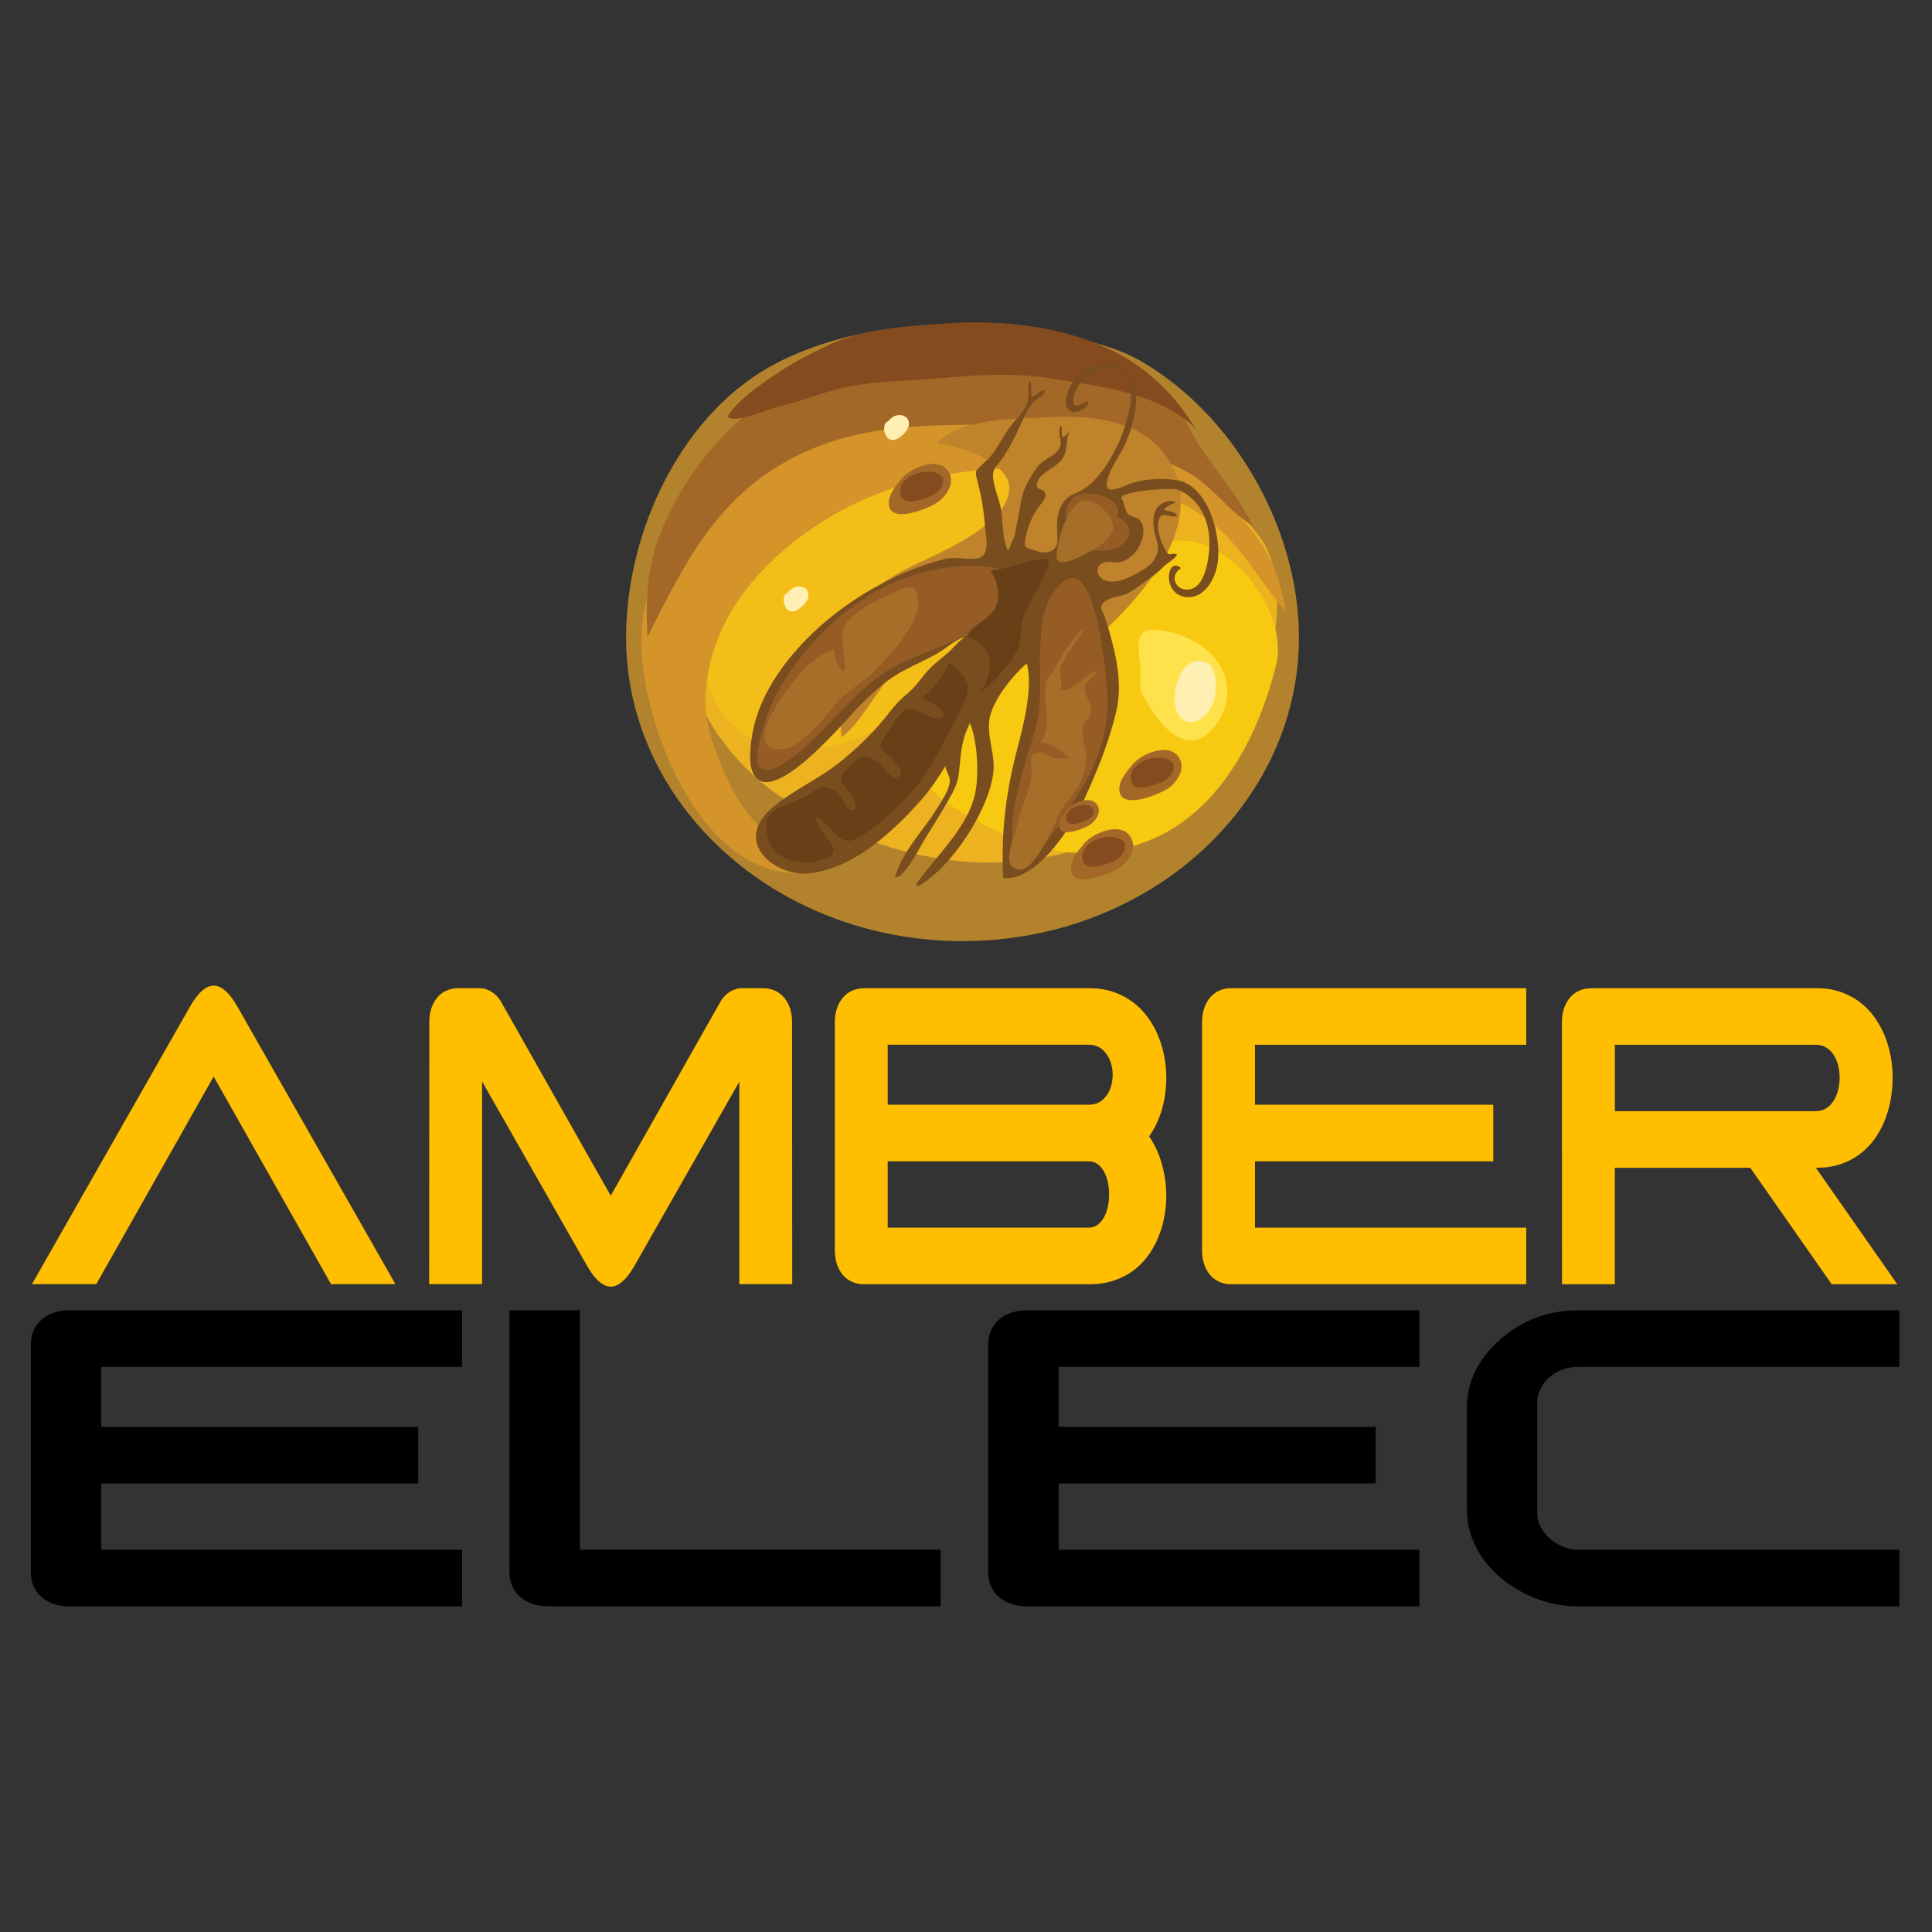 <?xml version="1.0" encoding="UTF-8"?><svg id="a" xmlns="http://www.w3.org/2000/svg" viewBox="0 0 360 360"><rect x="0" y="0" width="360" height="360" fill="#333333" stroke="none"/><defs><style>.b{fill:#f7c911;}.c{fill:#674018;}.d{fill:#ecb21f;}.e{fill:#f3be18;}.f{fill:#ffe24b;}.g{fill:#ffefb2;}.h{fill:#ffbf00;}.i{fill:#b2832c;}.j{fill:#a66f29;}.k{fill:#bf832b;}.l{fill:#d49429;}.m{fill:#955c25;}.n{fill:#a36828;}.o{fill:#7a4d1f;}.p{fill:#844b1f;}</style></defs><g><path class="k" d="M210.48,140.21c-1.09-12.29,16.19-17.29,25.57-16.77"/><path class="i" d="M212,66.95c17.81,9.99,30.04,31.49,30.04,51.81,0,31.26-28.07,56.6-62.69,56.6s-62.69-25.33-62.69-56.6c0-19.98,10.54-42.29,28.44-51.31,24.11-12.15,57.31-5.86,66.9-.49Z"/><path class="d" d="M207.68,76.5c10.62,4.19,19.82,14.38,26.8,23.22,6.59,8.36,2.6,25.72-1.78,34.48-5.24,10.45-14.81,17.63-25.49,21.89-16.72,6.67-32.29,5.89-48.76-.87-9.96-4.09-17.89-8.9-24.34-17.84-7.16-9.93-7.55-22.59-3.23-33.77,4.68-12.09,12.44-19.94,24.52-24.36,11.16-4.08,23.86-7.36,35.83-6.64,5.78,.35,11.23,1.82,16.47,3.89Z"/><path class="e" d="M208.99,76.07c7.77,3.06,11.9,8.39,17.34,14.31-11.16-.51-25.08,11.83-32.7,18.7-9.05,8.15-17.43,17.94-27.32,25.03-7.24,5.18-18.55,7.48-26.57,3.27-10.89-5.73-11.38-24.31-7.56-34.19,4.68-12.1,12.44-19.95,24.51-24.37,11.17-4.08,23.86-7.35,35.83-6.64,5.78,.35,11.23,1.83,16.47,3.89Z"/><path class="l" d="M207.68,77.38c9.11,3.59,15.85,10.71,22.34,17.75,5.98,6.48,7.86,10.07,9.64,18.88-5.13-5.84-8.52-12.84-15-17.48-6.66-4.78-15.14-7.25-23.16-8.43-15.83-2.33-33.62,.1-47.4,8.57-11.97,7.35-22.21,18.68-22.64,33.44-.16,5.5,2.11,10.71,4.33,15.66,3.1,6.9,8.92,10.79,12.62,16.91-18.4-.1-28.91-28.38-28.91-43.12,0-19.7,19.2-33.33,35.88-39.43,11.16-4.08,23.86-7.36,35.83-6.64,5.78,.35,11.23,1.82,16.47,3.89Z"/><path class="b" d="M229.27,104.3c6,4.76,10.12,13.28,8.49,19.73-3.58,14.25-11.62,29.49-26.86,33.67-9.22,2.53-17.29,1.08-25.92-3.22-4.07-2.02-13.42-6.62-13.93-11.91-.88-9,18.07-17.39,23.91-21.22,4.27-2.8,8.83-6.32,12.27-10.09,2.14-2.35,3.55-6.3,6.05-8.19,5.24-3.95,11.22-2.56,16,1.22Z"/><path class="n" d="M123.17,99.07c-2.56,6.21-2.95,12.92-2.5,19.57,6.86-13.59,12.88-26.01,27.22-33.41,11.6-5.98,23.88-6.09,36.68-6.09,10.16,0,18.92,1.38,28.28,5.22,3.58,1.47,7.19,2.55,10.34,4.85,3.63,2.65,6.36,6.52,10.27,8.77-2.63-5.44-6.76-9.93-9.98-14.99-2.01-3.16-3.46-6.8-5.81-9.72-7.39-9.17-18.95-6.18-29.02-5.76-14.27,.59-29.7-3.1-42.59,4.66-10.34,6.23-18.3,15.75-22.89,26.89Z"/><path class="p" d="M200.19,62.56c4.58,1.37,8.89,3.36,12.55,6.11,4.21,3.16,7.34,6.76,10.05,11.26-6.22-6.62-18.32-8.05-26.79-9.39-6.84-1.09-13.77-.72-20.68-.08-5.67,.54-11.24,.46-16.86,1.5-4.61,.85-8.88,2.8-13.43,3.82-1.85,.42-7.96,3.21-9.44,1.88,1.69-3,6.05-5.95,8.9-7.88,3.2-2.17,6.56-3.93,10.07-5.57,6.48-3.03,14.92-3.47,21.97-3.96,7.5-.53,15.97,.02,23.65,2.32Z"/><path class="k" d="M216.8,84.37c5.7,7.34,3.01,16.02-1.95,22.92-6.01,8.35-12.19,13.15-20.31,19.15,1.83-3.19,6.59-8.17,5.76-12.2-1.16-5.69-7.06-1.81-10.83-.8-7.54,2.03-15.34,4.93-21.34,10.22-4.45,3.92-6.95,10.31-11.34,13.79-.34-5.52-.73-11.48,.36-16.95,1.36-6.84,5.25-11.23,11.67-14.47,5.25-2.66,19.26-8.02,19.24-15.13,0-4.79-9.23-7.79-13.45-8.36,4.29-4.72,14.98-4.51,20.95-4.8,7.27-.34,16.36,.33,21.25,6.63Z"/><path class="o" d="M208.4,130.16c-.07,.63-.16,1.25-.29,1.86-1.3,5.95-3.64,11.58-6.16,17.1-2.19,4.81-8.69,15.12-15.01,14.5-.42-8.36,.41-15.52,2.51-23.68,1.19-4.61,3.09-11.67,1.89-16.34-2.55,2.18-5.99,6.4-6.84,9.78-.82,3.25,.85,6.78,.64,10-.48,7.11-7.88,18.36-14,21.71-.18-.06-.33-.17-.44-.32,3.81-5.47,10.26-11.04,11.19-17.97,.48-3.54,.17-8.76-1.15-12.06-1.62,3.16-1.68,5.64-2.04,9.1-.22,2.09-.9,3.4-1.94,5.2-1.37,2.38-2.81,4.71-4.27,7.04-.85,1.37-4.04,7.74-5.71,7.38,1.21-4.7,5.3-8.66,7.8-12.79,.85-1.41,2.21-3.3,2.4-4.94,.12-1.18-.79-2.01-.81-3-1.38,2.26-2.67,4.2-4.45,6.24-1.86,2.13-3.82,4.17-5.95,6.04-4.13,3.65-9.09,6.97-14.68,7.7-6.28,.82-14.02-5.23-8.14-11.29,3.36-3.45,9.18-5.98,13.12-9.07,3.63-2.84,6.97-6.11,9.78-9.77,1.11-1.44,2.17-2.47,3.54-3.62,1.56-1.32,2.57-3.15,4.04-4.57,1.07-1.04,2.27-1.93,3.39-2.92,.97-.86,1.78-2.03,2.9-2.68-1.18,.02-3.7,2.17-4.81,2.82-1.62,.94-3.34,1.73-5.03,2.58-1.51,.75-2.98,1.55-4.34,2.54-1.97,1.44-3.74,3.18-5.47,4.9-2.41,2.39-17.39,20.61-20.03,11.63-.63-2.15,0-6.21,.54-8.32,1.56-6.06,5.39-11.41,9.64-15.78,6.71-6.9,16.72-12.84,26.17-15.08,1.59-.38,5.32,.52,6.52-.35,1.55-1.14,.72-4.2,.61-5.83-.2-2.68-.64-5.34-1.3-7.95-.09-.36-.4-1.3-.36-1.69,.06-.87,.02-.45,.6-1.14,.64-.76,1.45-1.31,2.09-2.06,1.59-1.87,2.54-4.3,4.19-6.2,.96-1.1,2.19-2.43,2.67-3.8,.44-1.25-.12-3.08,.53-4.09,.54,.83-.05,2.03,.38,2.98,.89-.29,1.44-1.2,2.4-1.36-.09,1.12-1.01,1.36-1.8,2.04-1.01,.88-1.61,2.04-2.17,3.24-1.26,2.73-2.58,5.73-4.42,8.13-.83,1.1-1.29,1.37-1.29,2.52,0,1.87,.87,3.77,1.32,5.58,.62,2.51,.28,6.45,1.53,8.59-.07-.13,1.07-2.5,1.15-2.88,.22-.97,.41-2,.61-3,.45-2.22,.59-4.69,1.72-6.7,.68-1.21,1.52-2.82,2.54-3.77,1.06-.99,2.54-1.39,3.4-2.65,.94-1.39-.51-3.11,.39-4.43,.35,.73-.03,1.48,.3,2.19,.67-.17,.98-.82,1.43-1.32-1.14,2.1-.13,3.96-1.85,5.83-1.12,1.22-3.8,2.21-4.28,3.87-.49,1.68,.94,1.03,1.4,1.91,.51,.98-.84,2.21-1.34,2.96-1.11,1.63-1.92,3.63-2.26,5.59-.25,1.47-.24,1.66,1.16,2.09,.9,.28,1.69,.65,2.66,.53,2.04-.27,2.22-1.6,2.1-3.34-.14-2.06-.13-4.38,1.23-6.09,.77-.97,1.37-1.27,2.46-1.71,2.57-1.03,4.74-3.87,6.12-6.19,1.39-2.32,2.51-4.89,3.17-7.49,.78-3.06,1.88-7.87-2.04-9.29-2.93-1.07-6.35,1.26-7.51,3.98-.33,.77-.98,2.5,.06,2.77,.59,.15,1.57-.69,2.19-.79,.74,1.61-5.16,4.05-3.9-1.18,.89-3.72,5.54-6.89,9.22-5.51,5.8,2.18,3.5,10.89,1.44,15.08-.99,1.99-2.37,3.78-3.02,5.92-1.19,3.86,2.6,1.55,4.5,.95,2.55-.81,5.7-.95,8.31-.55,6.01,.91,8.42,10.68,7.63,15.54-.48,2.95-2.48,6.59-5.85,6.24-4.68-.47-3.58-7.79-.97-5.39-2.38,1.51-.88,4.5,1.76,3.93,3.13-.67,3.68-7.18,3.51-9.55-.27-3.92-2.16-7.56-5.96-9.02-1.12-.43-11.28,.32-10.35,1.75,.57,.88,.54,2.07,1.13,2.77,.53,.63,1.63,.56,2.22,1.17,1.43,1.48,.36,4.62-.8,5.96-.93,1.07-2.33,2.09-3.73,1.91-.98-.12-2.55-.26-3.13,.76-.69,1.22,.34,2.36,1.41,2.68,2.28,.66,5.07-.99,6.96-2.11,1.95-1.16,3.17-3.07,2.5-5.24-.56-1.84-1.14-4.39-.02-6.17,.59-.95,2.48-1.81,3.48-1.02-.66,.18-1.84,.77-2.14,1.32,.92,.36,1.82,.18,2.51,1.11-.92,.51-2.21-.51-2.98-.03-.8,.51-.71,2.42-.5,3.28,.26,1.04,.72,2.21,1.22,3.13,.83,1.53,1.13,.25,2.17,.86-.4,.84-1.67,1.44-2.36,2.11-.89,.86-1.74,1.67-2.78,2.35-1.34,.87-2.66,2.04-4.03,2.74-1.45,.74-3.29,.56-4.54,1.76-.98,.94-.09,1.54,.32,2.86,1.47,4.62,2.97,10.02,2.46,14.99Z"/><path class="m" d="M177.96,119.29c3.47-1.56,9.38-2.05,11.61-5.53,1.41-2.22,1.25-5.32-1.05-6.73-4.11-2.52-11.88-1.6-16.32-.43-5.66,1.49-11,4.29-15.47,8.07-6.02,5.1-12.11,12.65-14.32,20.26-.47,1.63-2.27,7.05-.65,8.21,1.72,1.23,5-1.32,6.27-2.31,5.32-4.1,9.28-9.61,14.53-13.89,4.4-3.57,10.25-5.33,15.42-7.65Z"/><path class="m" d="M206.34,129.41c-.13-2.84-2-26.33-8.37-20.89-3.69,3.15-4.02,8.51-4.18,13.01-.15,4.22,.41,9.07-.61,13.18-1.81,7.34-5.82,16.44-4.19,24.17,1.51,7.15,10.6-8.91,11.85-10.81,3.69-5.59,5.82-11.87,5.5-18.66Z"/><path class="c" d="M152.18,152.14c-.61,3.28,6.58,6.17,1.03,8.08-3.54,1.22-9.04,.24-10.1-3.93-.45-1.79-.72-3.84,.89-5.02,1.99-1.45,4.78-1.93,6.88-3.35,2.33-1.58,3.29-1.98,5.45,.21,.46,.47,1.6,2.72,2.22,2.83,1.58,.28,.77-1.54,.22-2.55-1.47-2.69-3.3-2.69-.72-5.34,2.27-2.34,3.21-2.96,5.96-.66,.79,.66,1.89,2.76,3.13,2.43,1.82-.48,0-2.48-.61-3.14-2.06-2.2-3.39-2.06-1.43-4.84,.73-1.02,2.7-4.44,4-4.81,1.57-.45,4.97,2.8,6.42,1.52,1.5-1.33-3.08-3.03-3.75-3.65,1.88-1.08,4.38-4.42,5.08-6.43,1.24,.74,3.42,3.03,3.5,4.43,.15,2.46-2.7,6.8-3.76,8.94-1.78,3.58-4.15,7.86-6.83,10.84-2.35,2.63-5.12,5.26-7.99,7.22-.98,.68-2.69,1.93-3.91,1.77-2.28-.31-3.86-3.83-5.69-4.55Z"/><path class="j" d="M149.51,125.05c1.71-1.82,3.67-3.33,5.92-3.98,0,1.48,.56,3.5,1.97,3.92,.12-2.19-.64-5.15-.42-7.01,.44-3.73,7.05-6.38,10.1-7.78,1.29-.59,2.47-1.3,3.46-.28,.69,.71,.64,3.13,.36,4.01-1.32,4.16-4.45,7.19-7.23,10.39-2.22,2.55-5.27,3.86-7.55,6.4-2.46,2.74-7.26,9.74-11.63,8.82-4.35-.91-.68-6.73,.64-8.72,1.24-1.86,2.69-3.97,4.39-5.78Z"/><path class="m" d="M210.05,100.4c-2.02,3.16-7.97,2.8-10.17,0-1.68-2.12-1.97-7.12,1.1-8.23,2.34-.85,8.61,.61,7.16,4.16,1.68,.66,3.06,2.27,1.91,4.06Z"/><path class="j" d="M207,99.63c1.75-2.55-2.87-7.25-5.47-6.22-2.19,.87-3.73,5.06-4.18,7.16-.65,3.05-1.2,5.1,2.36,3.79,2.35-.87,5.82-2.6,7.28-4.73Z"/><path class="j" d="M198.23,150.13c-1.23,1.5-5.86,15.12-9.7,11.24-1.44-1.45,.77-6.36,1.12-8.08,.61-2.97,2.43-6.17,2.59-9.17,.08-1.48-.88-3.57,1.15-3.93,.72-.13,2.23,.92,3.04,1.07,.82,.15,2.31,.04,2.83,.13-1.2-1.53-3.58-2.85-5.45-3.21,2.75-2.78,.03-8.07,1.24-11.47,0,0,.81-1.04,.93-1.25,.65-1.07,1.26-2.23,1.95-3.3,1.16-1.81,2.48-3.93,4.26-5.22-1.19,2.26-3.34,4.53-4.37,6.8-.72,1.58,.27,3.24-.25,4.81,2.06,.79,4.79-3.21,7-3.5-.53,.78-2.17,1.93-2.42,2.78-.4,1.37,1.02,2.74,1.12,4.25,.13,1.84-1.17,2.06-1.51,3.56-.37,1.63,.84,4.26,.63,6.14-.43,3.85-1.84,5.53-4.15,8.35Z"/><path class="c" d="M189.73,120.72c-1.26,2.94-4.69,6.58-7.19,8.49,2.77-4.08,2.92-9.02-2.38-10.53,.94-2.5,4.47-3.09,5.51-5.89,.77-2.07,.12-4.71-1.14-6.55,3.65-.1,7.56-2.41,11-1.99-.93,3.97-3.26,6.93-4.76,10.53-.77,1.86-.33,4.27-1.04,5.94Z"/><g><path class="n" d="M174.02,94.01c2.26-1.17,4.48-4.4,2.3-6.66-2.03-2.1-6.6-.14-8.2,1.73-.99,1.16-2.56,3.04-2.52,4.69,.1,3.82,6.43,1.28,8.42,.25Z"/><path class="p" d="M173.12,92.59c2.55-.88,4.02-3.92,.83-4.62-2.44-.53-6.55,.97-6.19,3.96,.31,2.57,3.83,1.19,5.36,.66Z"/></g><g><path class="n" d="M216.98,147.32c2.26-1.17,4.48-4.4,2.3-6.67-2.03-2.1-6.6-.14-8.2,1.73-.99,1.17-2.56,3.04-2.52,4.69,.1,3.82,6.43,1.28,8.42,.25Z"/><path class="p" d="M216.08,145.9c2.55-.88,4.02-3.93,.83-4.62-2.44-.53-6.55,.97-6.19,3.96,.31,2.57,3.83,1.19,5.36,.66Z"/></g><g><path class="n" d="M207.94,162.08c2.26-1.17,4.48-4.4,2.3-6.66-2.03-2.11-6.6-.14-8.2,1.73-.99,1.17-2.56,3.04-2.52,4.69,.1,3.82,6.43,1.28,8.42,.25Z"/><path class="p" d="M207.05,160.66c2.55-.88,4.02-3.92,.83-4.62-2.44-.53-6.55,.97-6.19,3.96,.31,2.57,3.83,1.19,5.36,.66Z"/></g><g><path class="n" d="M202.71,153.92c1.44-.75,2.87-2.81,1.48-4.26-1.3-1.34-4.23-.09-5.24,1.1-.63,.75-1.64,1.95-1.61,3,.06,2.44,4.11,.82,5.38,.16Z"/><path class="p" d="M202.13,153.01c1.63-.57,2.57-2.52,.53-2.96-1.56-.34-4.19,.62-3.96,2.53,.2,1.64,2.45,.76,3.43,.43Z"/></g><path class="f" d="M228.71,128.98c.08,3.33-2.89,8.9-6.62,8.98-4.14,.1-7.69-5.53-9.2-8.66-.85-1.77-.26-2.74-.37-4.68-.25-4.36-1.98-8.41,4.94-6.97,5.76,1.2,11.1,5.08,11.25,11.33Z"/><path class="g" d="M226.07,130.88c-1.95,4.99-7.14,4.96-7.19-.61-.03-3.16,1.78-8.31,5.86-6.85,2.21,.79,1.99,5.78,1.34,7.45Z"/><path class="g" d="M146.75,110.48c-1.59,.29-.52,5.77,2.91,2.33,2.76-2.78-.91-4.99-2.91-2.33"/><path class="g" d="M165.47,78.53c-1.59,.29-.52,5.77,2.91,2.33,2.77-2.78-.91-4.99-2.91-2.33"/></g><g><path class="h" d="M5.96,239.28l29.38-51.6c1.52-2.68,3.01-4.02,4.48-4.02s2.97,1.34,4.48,4.02l29.38,51.6h-12l-21.87-38.68-21.87,38.68H5.96Z"/><path class="h" d="M79.99,190.46c0-.95,.13-1.81,.39-2.58,.26-.77,.63-1.44,1.1-2s1.05-.99,1.71-1.29c.66-.3,1.4-.45,2.21-.45h4c.38,0,.76,.06,1.14,.18,.38,.12,.74,.29,1.08,.5s.66,.48,.95,.78c.29,.3,.54,.64,.76,1l20.47,36.21,20.47-36.21c.21-.37,.47-.7,.76-1,.29-.3,.61-.56,.95-.78s.7-.38,1.08-.5c.38-.12,.75-.18,1.14-.18h3.98c.81,0,1.54,.15,2.21,.45,.66,.3,1.23,.73,1.71,1.29s.85,1.22,1.1,2c.26,.77,.39,1.63,.39,2.58l.03,48.82h-9.86v-37.73l-19.47,34.19c-.24,.42-.51,.87-.83,1.34s-.67,.91-1.05,1.3c-.38,.39-.79,.72-1.23,.98-.44,.26-.9,.39-1.38,.39s-.93-.13-1.37-.39c-.44-.26-.85-.59-1.23-.98-.38-.39-.73-.83-1.05-1.3s-.59-.92-.83-1.34l-19.49-34.23v37.77h-9.86l.03-48.82Z"/><path class="h" d="M160.96,184.14h42.06c1.58,0,3.03,.22,4.35,.66,1.32,.44,2.5,1.05,3.57,1.82,1.06,.77,1.99,1.69,2.79,2.75,.8,1.06,1.46,2.2,1.99,3.44,.53,1.23,.93,2.53,1.2,3.9s.4,2.74,.4,4.14c0,1.98-.26,3.91-.79,5.79-.53,1.88-1.33,3.58-2.41,5.1,1.06,1.55,1.85,3.28,2.38,5.18,.53,1.9,.81,3.85,.82,5.83,0,1.38-.13,2.75-.39,4.11-.26,1.36-.65,2.65-1.17,3.87-.52,1.22-1.18,2.36-1.96,3.41-.79,1.05-1.71,1.96-2.77,2.72-1.06,.76-2.26,1.36-3.59,1.79s-2.8,.65-4.41,.65h-42.06c-.81,0-1.55-.15-2.21-.45-.66-.3-1.23-.73-1.71-1.29s-.85-1.22-1.1-2c-.26-.77-.39-1.63-.39-2.58v-42.5c0-.95,.13-1.81,.39-2.58,.26-.77,.63-1.44,1.1-2s1.05-.99,1.71-1.29c.66-.3,1.4-.45,2.21-.45Zm4.45,10.54v11.17h37.46c1,0,1.83-.28,2.49-.83,.66-.55,1.15-1.24,1.48-2.07,.33-.83,.49-1.72,.49-2.69s-.17-1.86-.51-2.69c-.34-.83-.83-1.52-1.49-2.07-.66-.55-1.48-.83-2.45-.83h-37.46Zm0,34.07h37.46c.63,0,1.18-.18,1.66-.53,.48-.35,.87-.82,1.19-1.4,.31-.58,.55-1.24,.71-1.98,.16-.74,.24-1.5,.24-2.27s-.08-1.53-.24-2.27c-.16-.74-.39-1.4-.71-1.98-.32-.58-.71-1.04-1.19-1.4-.48-.35-1.03-.53-1.66-.53h-37.46v12.37Z"/><path class="h" d="M223.99,232.96v-42.5c0-.95,.13-1.81,.39-2.58,.26-.77,.63-1.44,1.1-2s1.05-.99,1.71-1.29c.66-.3,1.4-.45,2.21-.45h54.99v10.54h-50.54v11.17h44.4v10.54h-44.4v12.37h50.54v10.54h-54.99c-.81,0-1.55-.15-2.21-.45-.66-.3-1.23-.73-1.71-1.29s-.85-1.22-1.1-2c-.26-.77-.39-1.63-.39-2.58Z"/><path class="h" d="M296.46,184.14h42.09c1.58,0,3.03,.22,4.34,.67s2.49,1.06,3.54,1.83c1.05,.77,1.97,1.69,2.75,2.76s1.43,2.22,1.95,3.46,.9,2.54,1.16,3.9c.26,1.36,.38,2.73,.37,4.11,0,1.41-.13,2.8-.39,4.18-.26,1.38-.65,2.69-1.16,3.93-.52,1.24-1.17,2.39-1.95,3.44-.78,1.05-1.69,1.96-2.74,2.73s-2.22,1.37-3.53,1.8c-1.31,.43-2.76,.65-4.34,.65h-.19l15.17,21.7h-12.22l-15.17-21.7h-25.24v21.7h-9.84l-.02-48.82c0-.95,.13-1.81,.39-2.58,.26-.77,.63-1.44,1.1-2s1.05-.99,1.71-1.29c.66-.3,1.4-.45,2.21-.45Zm41.91,22.9c.73,0,1.37-.18,1.92-.53s1.01-.82,1.38-1.4c.37-.58,.65-1.24,.83-1.98s.28-1.5,.29-2.27c0-.77-.08-1.53-.26-2.27-.18-.74-.45-1.4-.82-1.98s-.83-1.04-1.38-1.4c-.56-.35-1.21-.53-1.96-.53h-37.46v12.37h37.46Z"/></g><g><path d="M5.75,292.98v-42.5c0-.95,.17-1.8,.52-2.58,.34-.77,.83-1.44,1.47-2,.64-.56,1.39-.99,2.28-1.29,.88-.3,1.86-.45,2.94-.45H86.09v10.54H18.87v11.17h59.06v10.54H18.87v12.37H86.09v10.54H12.95c-1.08,0-2.06-.15-2.94-.45-.88-.3-1.64-.73-2.28-1.29-.64-.56-1.13-1.22-1.47-2-.34-.78-.52-1.63-.52-2.58Z"/><path d="M108.06,288.76h67.22v10.54H102.14c-1.08,0-2.06-.15-2.94-.45-.88-.3-1.64-.73-2.28-1.29-.64-.56-1.13-1.22-1.47-2-.34-.78-.52-1.63-.52-2.58v-48.82h13.12v44.6Z"/><path d="M184.14,292.98v-42.5c0-.95,.17-1.8,.52-2.58,.34-.77,.83-1.44,1.47-2,.63-.56,1.39-.99,2.28-1.29,.88-.3,1.86-.45,2.94-.45h73.14v10.54h-67.22v11.17h59.06v10.54h-59.06v12.37h67.22v10.54h-73.14c-1.08,0-2.06-.15-2.94-.45-.88-.3-1.64-.73-2.28-1.29-.64-.56-1.13-1.22-1.47-2-.34-.78-.52-1.63-.52-2.58Z"/><path d="M279.52,249.6c2-1.76,4.22-3.11,6.65-4.04,2.43-.93,5.07-1.4,7.93-1.4h59.82v10.54h-59.82c-1.06,0-2.06,.17-2.99,.52s-1.75,.83-2.44,1.44c-.7,.61-1.24,1.33-1.64,2.15-.4,.82-.59,1.7-.59,2.63v20.6c0,.87,.22,1.7,.65,2.51s1,1.52,1.71,2.15c.71,.62,1.53,1.13,2.44,1.51s1.87,.57,2.86,.57h59.82v10.54h-59.82c-1.42,0-2.8-.13-4.14-.39s-2.62-.63-3.86-1.11c-1.23-.48-2.4-1.05-3.51-1.72-1.11-.67-2.13-1.4-3.07-2.21-1.96-1.67-3.48-3.59-4.56-5.76s-1.63-4.52-1.63-7.04v-18.67c0-2.52,.53-4.84,1.59-6.97,1.06-2.13,2.59-4.07,4.6-5.83Z"/></g></svg>
